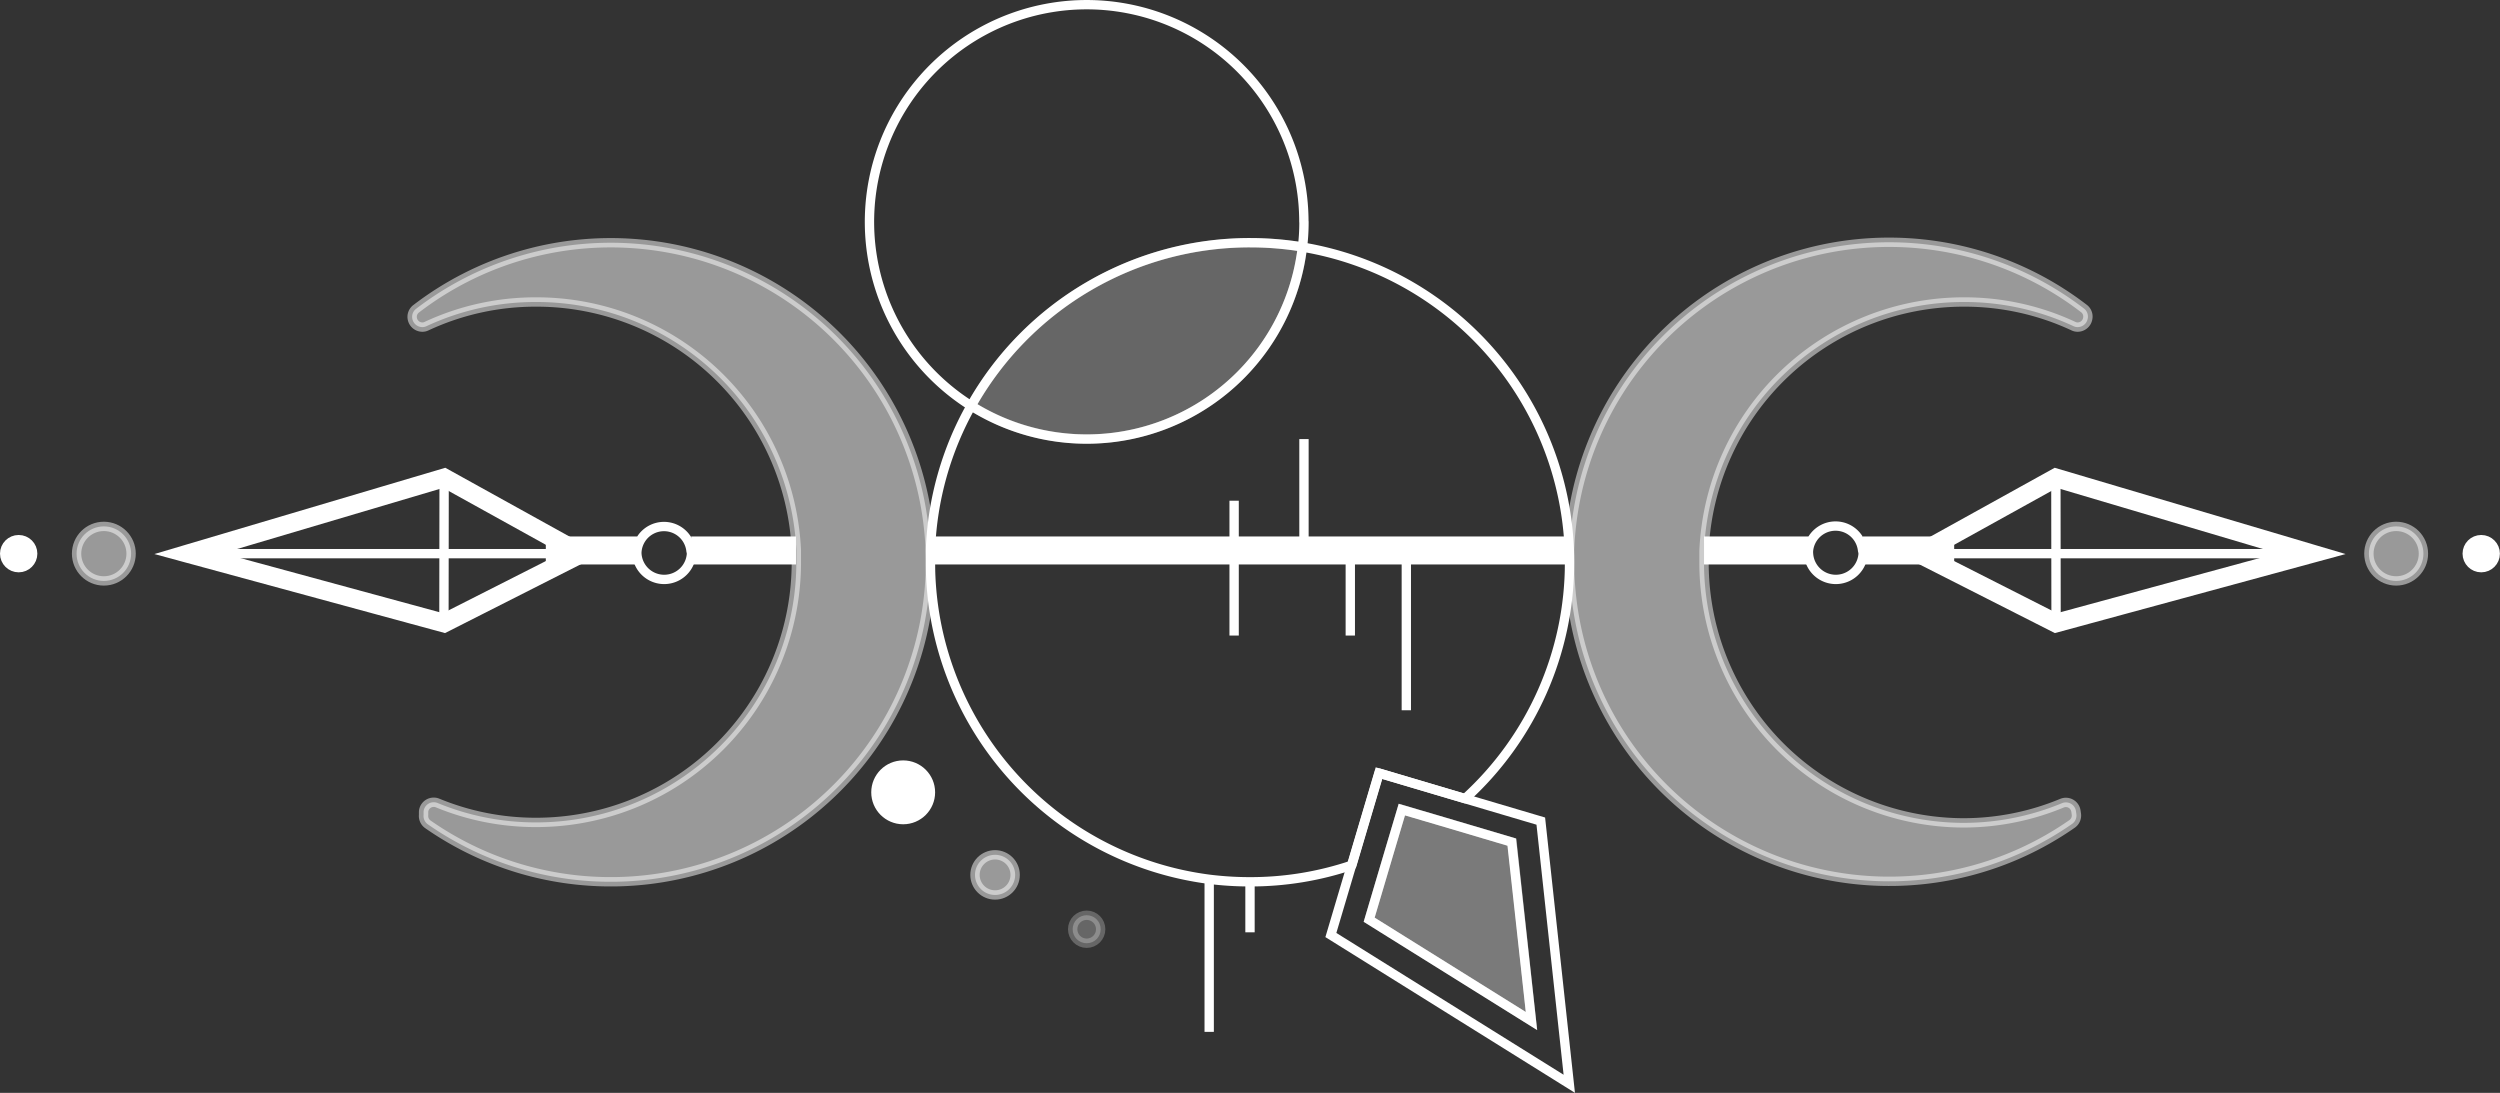 <svg xmlns="http://www.w3.org/2000/svg" viewBox="0 0 267.72 117.03">
    <rect x="0" y="0" width="267.72" height="117.03" fill="#333333" stroke="none"/>
    <defs>
        <style>
            .cls-1,
            .cls-4,
            .cls-5,
            .cls-8 {
                fill: none;
            }

            .cls-1,
            .cls-10,
            .cls-2,
            .cls-3,
            .cls-4,
            .cls-5,
            .cls-6,
            .cls-7,
            .cls-8,
            .cls-9 {
                stroke: #fff;
            }

            .cls-1,
            .cls-2,
            .cls-3,
            .cls-4 {
                stroke-linejoin: round;
            }

            .cls-10,
            .cls-2,
            .cls-3,
            .cls-6,
            .cls-7,
            .cls-9 {
                fill: #fff;
            }

            .cls-2,
            .cls-9 {
                opacity: 0.25;
            }

            .cls-3,
            .cls-6 {
                opacity: 0.5;
            }

            .cls-4 {
                stroke-width: 3px;
            }

            .cls-10,
            .cls-5,
            .cls-6,
            .cls-7,
            .cls-8,
            .cls-9 {
                stroke-miterlimit: 10;
            }

            .cls-5 {
                stroke-width: 2px;
            }

            .cls-10 {
                opacity: 0.35;
            }
        </style>
    </defs>
    <g id="Layer_2" data-name="Layer 2">
        <g id="Layer_13" data-name="Layer 13">
            <path class="cls-1"
                d="M139.64,23.76a21.71,21.71,0,0,1-.16,2.69,34.75,34.75,0,0,0-5.62-.46A34.2,34.2,0,0,0,104,43.46a23.26,23.26,0,1,1,35.63-19.7Z" />
            <path class="cls-1"
                d="M168.08,60.21a34.15,34.15,0,0,1-11.19,25.31l-9.2-2.73-2.92,9.86a33.9,33.9,0,0,1-10.91,1.78,35,35,0,0,1-4.37-.27A34.23,34.23,0,0,1,99.64,60.21q0-.63,0-1.26A34,34,0,0,1,104,43.46a23.26,23.26,0,0,0,35.47-17A34.24,34.24,0,0,1,168.06,59C168.07,59.37,168.08,59.79,168.08,60.21Z" />
            <path class="cls-2"
                d="M139.48,26.45a23.26,23.26,0,0,1-35.47,17A34.2,34.2,0,0,1,133.86,26,34.75,34.75,0,0,1,139.48,26.45Z" />
            <path class="cls-3"
                d="M223.56,34.16a1.1,1.1,0,0,1-1.06.87,1,1,0,0,1-.45-.1,27.56,27.56,0,0,0-11.74-2.59A27.85,27.85,0,0,0,182.48,59c0,.42,0,.84,0,1.26a27.86,27.86,0,0,0,27.87,27.86A27.53,27.53,0,0,0,220.84,86a1.09,1.09,0,0,1,1.47.87l.05.35a1.1,1.1,0,0,1-.45,1,34.24,34.24,0,0,1-53.83-28.06c0-.42,0-.84,0-1.26a34.24,34.24,0,0,1,55.06-25.88A1.08,1.08,0,0,1,223.56,34.16Z" />
            <line class="cls-4" x1="193.7" y1="58.95" x2="182.48" y2="58.95" />
            <line class="cls-4" x1="209.27" y1="58.95" x2="199.49" y2="58.95" />
            <line class="cls-4" x1="168.1" y1="58.95" x2="99.62" y2="58.95" />
            <polygon class="cls-5" points="220.15 51.17 205.49 59.29 220.16 66.73 247.53 59.29 220.15 51.17" />
            <circle class="cls-6" cx="256.6" cy="59.29" r="2.92" />
            <circle class="cls-7" cx="96.72" cy="84.85" r="2.92" />
            <circle class="cls-6" cx="106.56" cy="93.69" r="2.15" />
            <path class="cls-8"
                d="M199.52,59.29a2.93,2.93,0,0,1-5.85,0,1.87,1.87,0,0,1,0-.34,2.91,2.91,0,0,1,5.79,0A1.87,1.87,0,0,1,199.52,59.29Z" />
            <circle class="cls-7" cx="265.71" cy="59.29" r="1.5" />
            <circle class="cls-9" cx="116.37" cy="99.51" r="1.5" />
            <polyline class="cls-8" points="220.16 51.17 220.17 59.29 220.18 66.72" />
            <polyline class="cls-8" points="247.52 59.29 220.17 59.29 206.09 59.29 205.49 59.29 202.31 59.29" />
            <path class="cls-3"
                d="M99.64,60.21A34.24,34.24,0,0,1,45.81,88.27a1.1,1.1,0,0,1-.45-1l0-.35A1.09,1.09,0,0,1,46.88,86a27.5,27.5,0,0,0,10.53,2.07A27.86,27.86,0,0,0,85.28,60.21c0-.42,0-.84,0-1.26A27.85,27.85,0,0,0,57.41,32.34a27.56,27.56,0,0,0-11.74,2.59,1,1,0,0,1-.45.1,1.1,1.1,0,0,1-1.06-.87,1.08,1.08,0,0,1,.4-1.09A34.24,34.24,0,0,1,99.62,59C99.63,59.37,99.64,59.79,99.64,60.21Z" />
            <line class="cls-4" x1="85.24" y1="58.95" x2="74.02" y2="58.95" />
            <line class="cls-4" x1="68.23" y1="58.95" x2="58.45" y2="58.95" />
            <polygon class="cls-5" points="47.57 51.17 62.23 59.29 47.55 66.73 20.19 59.29 47.57 51.17" />
            <circle class="cls-6" cx="11.12" cy="59.29" r="2.92" />
            <path class="cls-8"
                d="M68.2,59.29a2.93,2.93,0,0,0,5.85,0A1.87,1.87,0,0,0,74,59a2.91,2.91,0,0,0-5.79,0A1.87,1.87,0,0,0,68.2,59.29Z" />
            <circle class="cls-7" cx="2" cy="59.29" r="1.5" />
            <polyline class="cls-8" points="47.54 66.72 47.55 59.29 47.56 51.17" />
            <polyline class="cls-8" points="65.41 59.29 62.23 59.29 61.63 59.29 47.55 59.29 20.19 59.29" />
            <path class="cls-8"
                d="M165,87.93l-8.14-2.41-9.2-2.73-2.92,9.86-2.22,7.48,25.53,15.93ZM146.62,98.49,148.84,91l1.28-4.3L154,87.84l7.89,2.34L164,109.34Z" />
            <polygon class="cls-10"
                points="164.01 109.34 146.62 98.49 148.84 90.98 150.12 86.68 154.04 87.84 161.93 90.18 164.01 109.34" />
            <line class="cls-8" x1="132.16" y1="53.62" x2="132.16" y2="68.06" />
            <line class="cls-8" x1="139.64" y1="47.02" x2="139.64" y2="57.79" />
            <line class="cls-8" x1="144.6" y1="58.95" x2="144.6" y2="68.06" />
            <line class="cls-8" x1="150.6" y1="58.95" x2="150.6" y2="76.06" />
            <line class="cls-8" x1="129.49" y1="110.5" x2="129.49" y2="94.16" />
            <line class="cls-8" x1="133.86" y1="99.84" x2="133.86" y2="94.43" />
        </g>
    </g>
</svg>